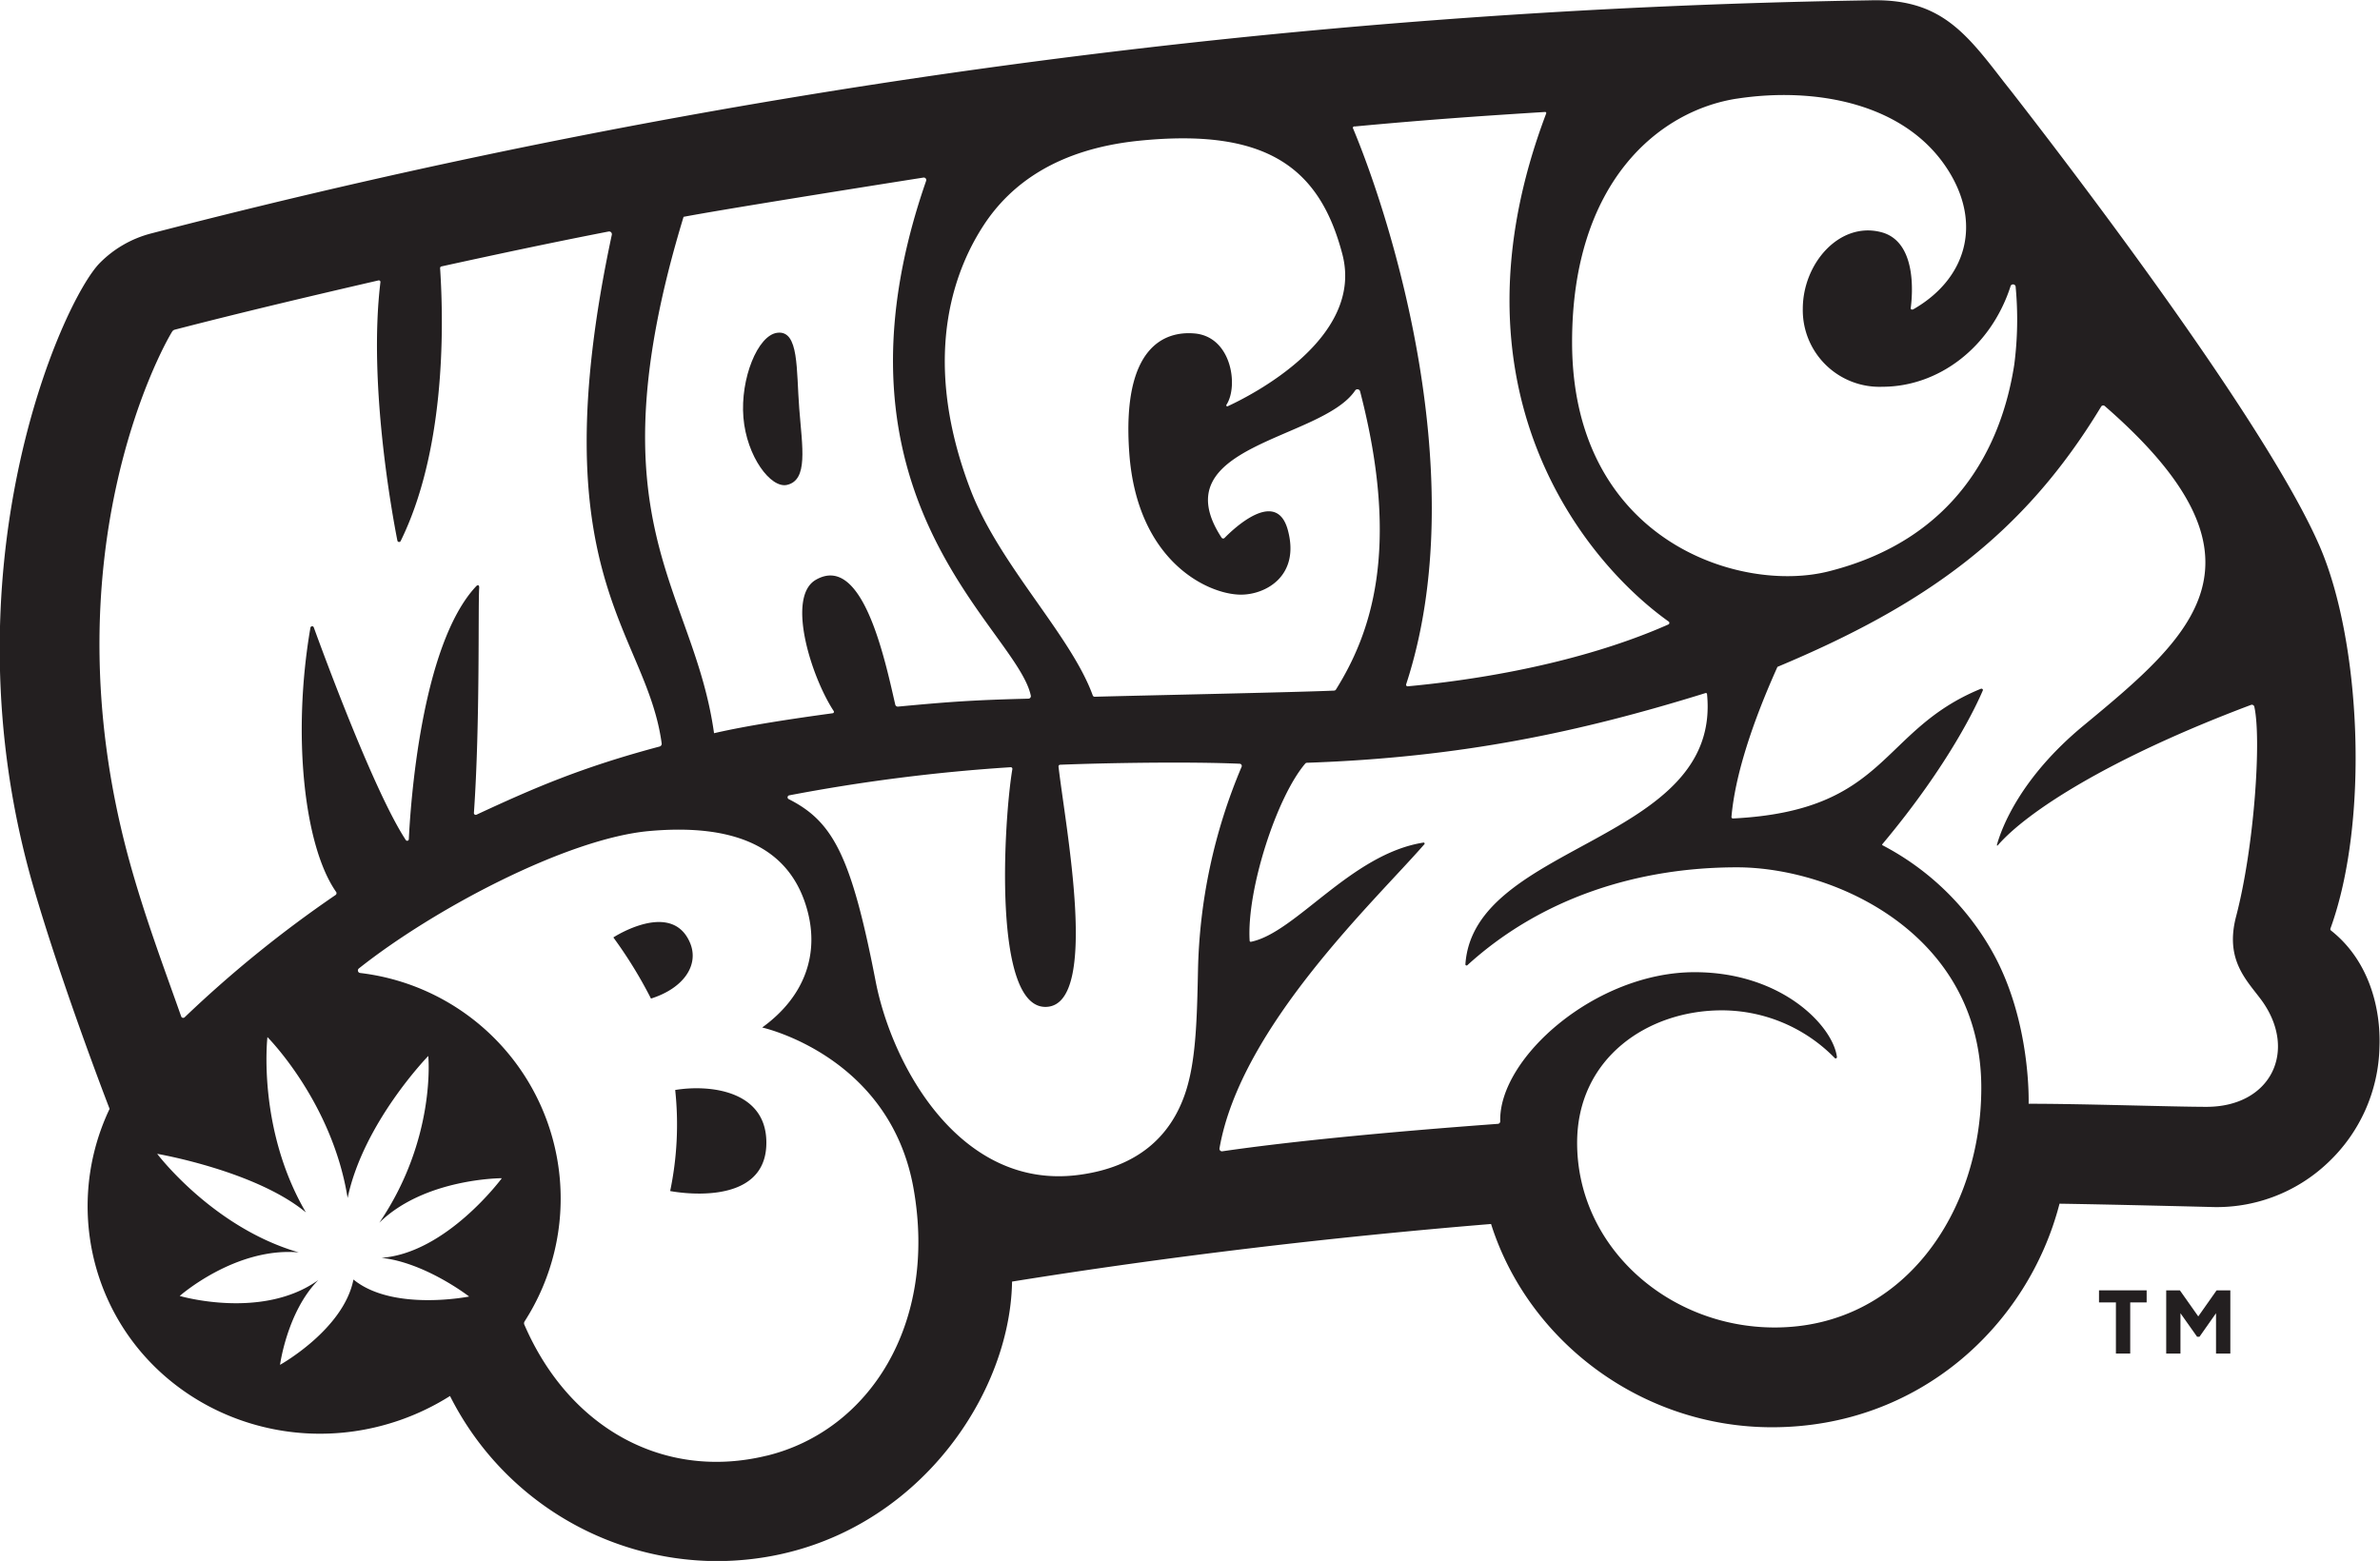 <svg id="Layer_1" data-name="Layer 1" xmlns="http://www.w3.org/2000/svg" viewBox="0 0 449.07 294.58"><defs><style>.cls-1{fill:#231f20;}</style></defs><title>mb</title><path class="cls-1" d="M484,235.33a.34.34,0,0,1-.12-.39c7.4-20.39,5.73-54.31-2.07-72.23-9.69-22.27-43.76-67.27-58-85.58l-1.58-2c-7.3-9.47-12.14-15.7-25.14-15.36a1377.22,1377.22,0,0,0-324.43,44,21,21,0,0,0-9.64,5.54c-7.17,7.2-29.93,58.25-12.46,118.09,4.74,16.26,12,35.66,14.28,41.57a42.74,42.74,0,0,0-1.76,32.45c7.94,22.67,33.29,34.43,56.62,26.27a46.13,46.13,0,0,0,9.37-4.53,56.57,56.57,0,0,0,50.18,31.16c34.08,0,55.5-29.1,55.87-52.75,29.68-4.77,60.33-8.4,90.38-10.87,7,22.12,28.39,38.36,53,38.36,27.81,0,48.35-19.28,54.26-42.19,9.69.14,28.5.62,28.5.62a30.44,30.44,0,0,0,22.14-8.36,30.87,30.87,0,0,0,9.73-21.81C493.41,250.06,491.19,241,484,235.33Zm-112.13-157c14.65-2.26,32.19.73,40.18,14,6,9.94,3,20.07-6.84,25.73-.2.12-.57.13-.52-.25.33-2.54,1.2-12.58-5.63-14.3-7.82-2-14.74,5.91-14.74,14.48a14.47,14.47,0,0,0,15,14.71c10.51,0,20.37-7.28,24.17-18.87a.5.5,0,0,1,1,.1,66.22,66.22,0,0,1-.27,14.6c-2.42,15.63-11.19,33-35,39-16.81,4.27-48.43-5.84-48.43-43.24C340.78,94.05,357.21,80.59,371.89,78.32Zm-72.13,5.25c13.07-1.22,22.83-1.92,35.95-2.74a.21.21,0,0,1,.21.29C316.33,132.84,342.84,165.48,359,177a.32.32,0,0,1-.05.56c-12.91,5.73-30.25,9.9-49.17,11.67a.29.29,0,0,1-.3-.38c12.7-38.74-2.8-87.67-10-104.86A.27.27,0,0,1,299.76,83.57ZM229.7,102.31c5.26-8.11,14.22-14.4,29-16,24.54-2.59,34.5,5.12,38.75,21.4,4.15,15.91-17.37,26.7-21.65,28.67a.19.19,0,0,1-.23-.28c2.3-3.49,1-12.84-6-13.46-5.48-.49-13.81,2.27-12.33,22.6s14.69,26.57,20.89,26.69c4.81.09,11.43-3.54,9-12.28-2.19-7.82-10.25-.13-11.92,1.58a.36.36,0,0,1-.56-.06c-11.46-17.54,18.86-18.36,25.2-27.76a.52.52,0,0,1,.94.16c7.78,30,1.9,45.91-4.55,56.26a.44.44,0,0,1-.37.21c-6.73.31-36.66.92-45.14,1.16a.4.4,0,0,1-.39-.27c-4.14-11.4-17.68-24.64-23.1-38.9C217.24,125.77,225.23,109.21,229.7,102.31Zm-56.56-1.68c6.73-1.28,30.85-5.14,45.26-7.41a.47.47,0,0,1,.51.61C198,154,236,178.3,238.66,191a.47.47,0,0,1-.45.56c-10.69.27-15.12.61-24.6,1.5a.49.49,0,0,1-.53-.39c-2-8.71-6.19-28.63-15-23.53-5.59,3.25-.86,18.29,3.39,24.76a.27.27,0,0,1-.18.41c-7.34,1-16.12,2.31-22.4,3.77C175,170.3,155.53,158.48,173.14,100.63ZM68.27,221.08c-15-56.14,6.11-95.16,8.38-98.8a.81.81,0,0,1,.48-.35c12.41-3.22,26-6.43,38.44-9.3a.3.3,0,0,1,.37.33c-2.31,19.1,2.2,43.7,3.2,48.77a.33.33,0,0,0,.62.08c8.17-16.62,8.25-39.17,7.44-51.5a.32.32,0,0,1,.25-.32c10.8-2.37,20.73-4.48,31.55-6.59a.52.52,0,0,1,.6.62c-13.77,64.42,6.54,74.67,9.41,96a.53.53,0,0,1-.38.57c-14.62,3.89-23.74,7.83-34.57,12.87a.34.34,0,0,1-.48-.33c1.19-17,.76-39.14,1-42.53,0-.64-.38-.46-.56-.27-10.53,11.2-12.45,42-12.72,47.76a.31.31,0,0,1-.57.15c-5.86-8.9-15.28-34.39-17.36-40.12a.33.33,0,0,0-.64.06c-3.49,20.3-1.17,41.26,4.85,49.85a.42.42,0,0,1-.1.58A223.64,223.64,0,0,0,79,251.69a.4.4,0,0,1-.65-.15C75.17,242.51,71.25,232.18,68.27,221.08Zm47.81,76c8.33.89,16.6,7.31,16.6,7.31s-14.39,2.88-21.83-3.21C109,310.61,97,317.28,97,317.28s1.34-10.06,7.22-16c-10.56,7.59-26.15,3-26.15,3s10.5-9.27,22.46-8.22c-16.21-4.68-26.71-18.6-26.71-18.6s18.53,3.17,28.06,11.06c-9.26-15.85-7.26-33.09-7.26-33.09s12.23,12.23,15.13,30.36c3-14.25,15.22-26.8,15.22-26.8s1.54,15.63-9.24,31.47c8.57-8.41,23.12-8.4,23.12-8.4S128.4,296.22,116.08,297.09Zm72.79,37.33c-19.39,4.75-37.3-5.15-45.75-24.66a.67.67,0,0,1,0-.63,42.87,42.87,0,0,0-31-65.79.48.48,0,0,1-.24-.86c14.14-11.23,39.35-24.55,54.81-25.93,16.29-1.45,26.71,3.14,29.86,15.18,2.05,7.81-.25,15.87-8.58,21.9,0,0,24.11,5.29,28.56,30.37C221.08,309.61,208.15,329.69,188.87,334.42Zm78.79-68c-2.76,7.79-8.85,13.52-19.78,15-22.42,3.1-35.39-20.47-38.5-36.52-4.59-23.71-8.07-30.15-16.38-34.36a.38.38,0,0,1,.05-.72,338.05,338.05,0,0,1,41.78-5.31.31.31,0,0,1,.35.35c-1.55,9-3.94,45.63,6.55,44.87,9.9-.73,3.46-33.95,2.16-45.31a.32.32,0,0,1,.32-.38c8.54-.34,24.08-.61,33.83-.19a.42.42,0,0,1,.38.61A103.86,103.86,0,0,0,270.2,243C270,253,269.74,260.56,267.66,266.41ZM379,310.23c-20,0-37.26-15.19-37.26-34.85,0-16,13.33-25,27.3-25a29.81,29.81,0,0,1,21.31,9,.24.24,0,0,0,.41-.2c-.75-5.83-10.38-16-26.85-16-18.73,0-37,16.24-36.68,28.14a.47.47,0,0,1-.43.48c-19.61,1.44-38.57,3.22-52,5.18a.48.48,0,0,1-.54-.56c4-23,29.56-46.91,38.66-57.39a.19.19,0,0,0-.17-.31c-13.65,2.14-24.09,17-32.54,18.72a.21.21,0,0,1-.26-.19c-.59-9.53,5.07-27.11,10.51-33.46a.41.41,0,0,1,.27-.13c29.11-1,51.6-5.81,75.25-13.16a.22.22,0,0,1,.27.18c2.8,28.1-44,27.94-45.59,51a.22.22,0,0,0,.37.18c14-12.74,32.2-18.47,50.88-18.47C390.2,223.4,418,235.86,418,265,418,288.53,403.2,310.23,379,310.23Zm81.53-41.64c-6.4,0-23.43-.59-33.6-.58,0,0,.52-15.3-6.66-28.35a50.57,50.57,0,0,0-20.92-20.44.14.14,0,0,1,0-.22h0c12.72-15.19,17.86-26.45,18.94-29,.08-.21-.17-.39-.38-.3-19.17,7.85-17.43,23-46.74,24.47a.28.28,0,0,1-.31-.28c.66-7.74,3.89-17.68,8.68-28.33h0c27.83-11.65,46.36-24.79,61.07-49.11a.45.45,0,0,1,.69-.11c33.44,29.09,16.6,43.25-4,60.29-12,9.92-15.48,19.4-16.35,22.51h0c0,.16.06.21.16.1,5.43-6.27,20.89-16.39,47.75-26.49a.48.48,0,0,1,.65.3c1.38,6.09,0,26.5-3.42,39.56-2.19,8.31,2,12.07,4.83,15.92C477.74,258,472.68,268.59,460.48,268.59Z" transform="translate(-44.16 -59.71)"/><path class="cls-1" d="M174.35,237.62c-3.47-8.17-14.46-1-14.46-1a83.75,83.75,0,0,1,7.1,11.54C173.18,246.21,176.13,241.8,174.35,237.62Z" transform="translate(-44.16 -59.71)"/><path class="cls-1" d="M192.66,151.22c4-.92,2.89-7,2.31-14.36s0-14.88-4.15-14.35c-3.69.46-7,8.66-6.39,16S189.59,151.92,192.66,151.22Z" transform="translate(-44.16 -59.71)"/><path class="cls-1" d="M171.56,265.41a61.42,61.42,0,0,1-.95,19.07s18.39,3.69,18.15-9.37C188.59,265.47,178,264.35,171.56,265.41Z" transform="translate(-44.16 -59.71)"/><polygon class="cls-1" points="396.05 245.79 399.24 245.79 399.24 255.44 401.94 255.44 401.94 245.79 405.04 245.79 405.04 243.51 396.05 243.51 396.05 245.79"/><polygon class="cls-1" points="414.78 248.43 411.31 243.51 408.73 243.51 408.73 255.44 411.42 255.44 411.42 247.83 414.56 252.27 415.01 252.27 418.13 247.83 418.13 255.44 420.83 255.44 420.83 243.51 418.24 243.51 414.78 248.43"/></svg>